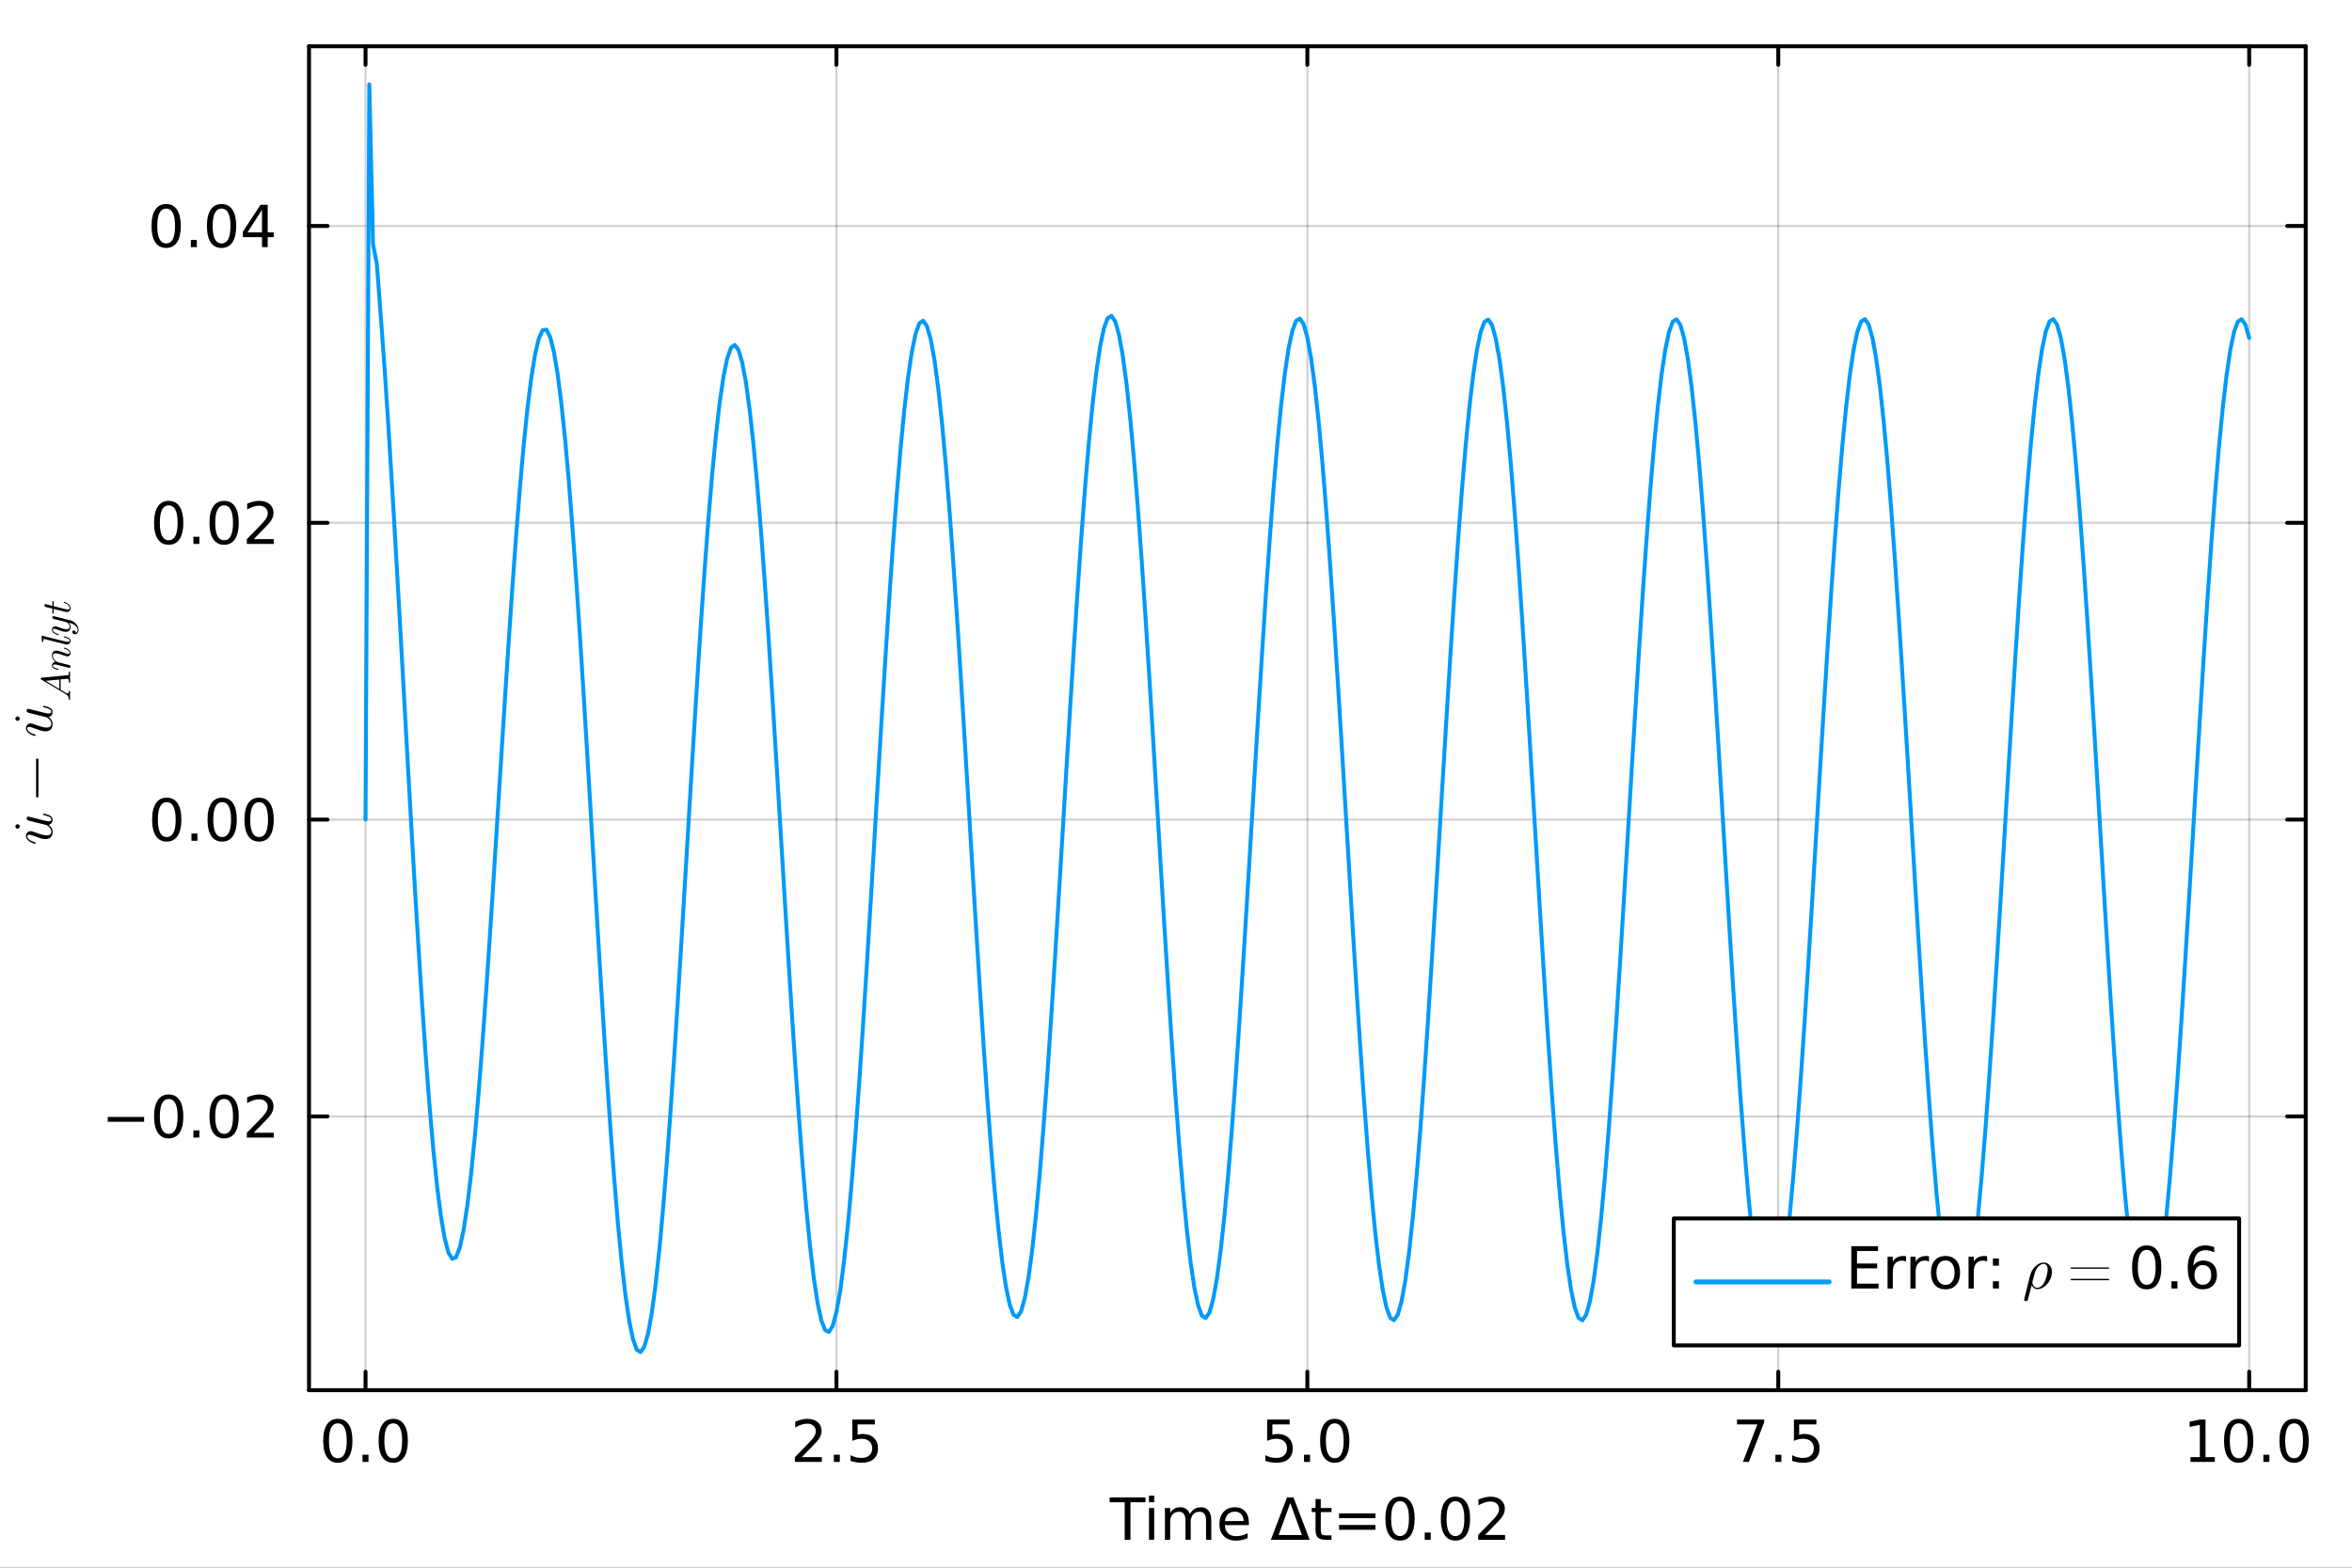 <?xml version="1.0" encoding="utf-8"?>
<svg xmlns="http://www.w3.org/2000/svg" xmlns:xlink="http://www.w3.org/1999/xlink" width="600" height="400" viewBox="0 0 2400 1600">
<rect x="0" y="0" width="2400" height="1600" fill="#333333" stroke="none"/>
<defs>
  <clipPath id="clip610">
    <rect x="0" y="0" width="2400" height="1600"/>
  </clipPath>
</defs>
<path clip-path="url(#clip610)" d="M0 1600 L2400 1600 L2400 0 L0 0  Z" fill="#ffffff" fill-rule="evenodd" fill-opacity="1"/>
<defs>
  <clipPath id="clip611">
    <rect x="480" y="0" width="1681" height="1600"/>
  </clipPath>
</defs>
<path clip-path="url(#clip610)" d="M315.326 1418.86 L2352.76 1418.86 L2352.76 47.244 L315.326 47.244  Z" fill="#ffffff" fill-rule="evenodd" fill-opacity="1"/>
<defs>
  <clipPath id="clip612">
    <rect x="315" y="47" width="2038" height="1373"/>
  </clipPath>
</defs>
<polyline clip-path="url(#clip612)" style="stroke:#000000; stroke-linecap:round; stroke-linejoin:round; stroke-width:2; stroke-opacity:0.1; fill:none" points="372.989,1418.86 372.989,47.244 "/>
<polyline clip-path="url(#clip612)" style="stroke:#000000; stroke-linecap:round; stroke-linejoin:round; stroke-width:2; stroke-opacity:0.1; fill:none" points="853.515,1418.86 853.515,47.244 "/>
<polyline clip-path="url(#clip612)" style="stroke:#000000; stroke-linecap:round; stroke-linejoin:round; stroke-width:2; stroke-opacity:0.1; fill:none" points="1334.04,1418.86 1334.04,47.244 "/>
<polyline clip-path="url(#clip612)" style="stroke:#000000; stroke-linecap:round; stroke-linejoin:round; stroke-width:2; stroke-opacity:0.1; fill:none" points="1814.57,1418.86 1814.57,47.244 "/>
<polyline clip-path="url(#clip612)" style="stroke:#000000; stroke-linecap:round; stroke-linejoin:round; stroke-width:2; stroke-opacity:0.1; fill:none" points="2295.09,1418.86 2295.09,47.244 "/>
<polyline clip-path="url(#clip612)" style="stroke:#000000; stroke-linecap:round; stroke-linejoin:round; stroke-width:2; stroke-opacity:0.1; fill:none" points="372.989,1418.86 372.989,47.244 "/>
<polyline clip-path="url(#clip612)" style="stroke:#000000; stroke-linecap:round; stroke-linejoin:round; stroke-width:2; stroke-opacity:0.1; fill:none" points="853.515,1418.86 853.515,47.244 "/>
<polyline clip-path="url(#clip612)" style="stroke:#000000; stroke-linecap:round; stroke-linejoin:round; stroke-width:2; stroke-opacity:0.1; fill:none" points="1334.04,1418.86 1334.04,47.244 "/>
<polyline clip-path="url(#clip612)" style="stroke:#000000; stroke-linecap:round; stroke-linejoin:round; stroke-width:2; stroke-opacity:0.1; fill:none" points="1814.57,1418.86 1814.57,47.244 "/>
<polyline clip-path="url(#clip612)" style="stroke:#000000; stroke-linecap:round; stroke-linejoin:round; stroke-width:2; stroke-opacity:0.1; fill:none" points="2295.09,1418.86 2295.09,47.244 "/>
<polyline clip-path="url(#clip612)" style="stroke:#000000; stroke-linecap:round; stroke-linejoin:round; stroke-width:2; stroke-opacity:0.1; fill:none" points="315.326,1139.41 2352.76,1139.41 "/>
<polyline clip-path="url(#clip612)" style="stroke:#000000; stroke-linecap:round; stroke-linejoin:round; stroke-width:2; stroke-opacity:0.1; fill:none" points="315.326,836.483 2352.76,836.483 "/>
<polyline clip-path="url(#clip612)" style="stroke:#000000; stroke-linecap:round; stroke-linejoin:round; stroke-width:2; stroke-opacity:0.1; fill:none" points="315.326,533.557 2352.76,533.557 "/>
<polyline clip-path="url(#clip612)" style="stroke:#000000; stroke-linecap:round; stroke-linejoin:round; stroke-width:2; stroke-opacity:0.1; fill:none" points="315.326,230.632 2352.76,230.632 "/>
<polyline clip-path="url(#clip612)" style="stroke:#000000; stroke-linecap:round; stroke-linejoin:round; stroke-width:2; stroke-opacity:0.1; fill:none" points="315.326,1139.41 2352.76,1139.41 "/>
<polyline clip-path="url(#clip612)" style="stroke:#000000; stroke-linecap:round; stroke-linejoin:round; stroke-width:2; stroke-opacity:0.1; fill:none" points="315.326,836.483 2352.76,836.483 "/>
<polyline clip-path="url(#clip612)" style="stroke:#000000; stroke-linecap:round; stroke-linejoin:round; stroke-width:2; stroke-opacity:0.1; fill:none" points="315.326,533.557 2352.76,533.557 "/>
<polyline clip-path="url(#clip612)" style="stroke:#000000; stroke-linecap:round; stroke-linejoin:round; stroke-width:2; stroke-opacity:0.1; fill:none" points="315.326,230.632 2352.76,230.632 "/>
<polyline clip-path="url(#clip610)" style="stroke:#000000; stroke-linecap:round; stroke-linejoin:round; stroke-width:4; stroke-opacity:1; fill:none" points="315.326,1418.86 2352.76,1418.86 "/>
<polyline clip-path="url(#clip610)" style="stroke:#000000; stroke-linecap:round; stroke-linejoin:round; stroke-width:4; stroke-opacity:1; fill:none" points="315.326,47.244 2352.76,47.244 "/>
<polyline clip-path="url(#clip610)" style="stroke:#000000; stroke-linecap:round; stroke-linejoin:round; stroke-width:4; stroke-opacity:1; fill:none" points="372.989,1418.86 372.989,1399.96 "/>
<polyline clip-path="url(#clip610)" style="stroke:#000000; stroke-linecap:round; stroke-linejoin:round; stroke-width:4; stroke-opacity:1; fill:none" points="853.515,1418.86 853.515,1399.96 "/>
<polyline clip-path="url(#clip610)" style="stroke:#000000; stroke-linecap:round; stroke-linejoin:round; stroke-width:4; stroke-opacity:1; fill:none" points="1334.04,1418.86 1334.04,1399.96 "/>
<polyline clip-path="url(#clip610)" style="stroke:#000000; stroke-linecap:round; stroke-linejoin:round; stroke-width:4; stroke-opacity:1; fill:none" points="1814.57,1418.86 1814.57,1399.96 "/>
<polyline clip-path="url(#clip610)" style="stroke:#000000; stroke-linecap:round; stroke-linejoin:round; stroke-width:4; stroke-opacity:1; fill:none" points="2295.09,1418.86 2295.09,1399.96 "/>
<polyline clip-path="url(#clip610)" style="stroke:#000000; stroke-linecap:round; stroke-linejoin:round; stroke-width:4; stroke-opacity:1; fill:none" points="372.989,47.244 372.989,66.142 "/>
<polyline clip-path="url(#clip610)" style="stroke:#000000; stroke-linecap:round; stroke-linejoin:round; stroke-width:4; stroke-opacity:1; fill:none" points="853.515,47.244 853.515,66.142 "/>
<polyline clip-path="url(#clip610)" style="stroke:#000000; stroke-linecap:round; stroke-linejoin:round; stroke-width:4; stroke-opacity:1; fill:none" points="1334.04,47.244 1334.04,66.142 "/>
<polyline clip-path="url(#clip610)" style="stroke:#000000; stroke-linecap:round; stroke-linejoin:round; stroke-width:4; stroke-opacity:1; fill:none" points="1814.57,47.244 1814.57,66.142 "/>
<polyline clip-path="url(#clip610)" style="stroke:#000000; stroke-linecap:round; stroke-linejoin:round; stroke-width:4; stroke-opacity:1; fill:none" points="2295.09,47.244 2295.09,66.142 "/>
<path clip-path="url(#clip610)" d="M344.719 1452.71 Q340.206 1452.71 337.92 1457.16 Q335.663 1461.59 335.663 1470.5 Q335.663 1479.39 337.92 1483.84 Q340.206 1488.27 344.719 1488.27 Q349.262 1488.27 351.519 1483.84 Q353.805 1479.39 353.805 1470.5 Q353.805 1461.59 351.519 1457.16 Q349.262 1452.71 344.719 1452.71 M344.719 1448.08 Q351.982 1448.08 355.802 1453.84 Q359.65 1459.57 359.65 1470.5 Q359.65 1481.41 355.802 1487.17 Q351.982 1492.9 344.719 1492.9 Q337.457 1492.9 333.608 1487.17 Q329.789 1481.41 329.789 1470.5 Q329.789 1459.57 333.608 1453.84 Q337.457 1448.08 344.719 1448.08 Z" fill="#000000" fill-rule="nonzero" fill-opacity="1" /><path clip-path="url(#clip610)" d="M369.922 1484.71 L376.027 1484.71 L376.027 1492.06 L369.922 1492.06 L369.922 1484.71 Z" fill="#000000" fill-rule="nonzero" fill-opacity="1" /><path clip-path="url(#clip610)" d="M401.258 1452.71 Q396.745 1452.71 394.459 1457.16 Q392.202 1461.59 392.202 1470.5 Q392.202 1479.39 394.459 1483.84 Q396.745 1488.27 401.258 1488.27 Q405.801 1488.27 408.058 1483.84 Q410.344 1479.39 410.344 1470.5 Q410.344 1461.59 408.058 1457.16 Q405.801 1452.71 401.258 1452.71 M401.258 1448.08 Q408.521 1448.08 412.341 1453.84 Q416.189 1459.57 416.189 1470.5 Q416.189 1481.41 412.341 1487.17 Q408.521 1492.9 401.258 1492.9 Q393.996 1492.9 390.147 1487.17 Q386.328 1481.41 386.328 1470.5 Q386.328 1459.57 390.147 1453.84 Q393.996 1448.08 401.258 1448.08 Z" fill="#000000" fill-rule="nonzero" fill-opacity="1" /><path clip-path="url(#clip610)" d="M818.185 1487.14 L838.584 1487.14 L838.584 1492.06 L811.154 1492.06 L811.154 1487.14 Q814.482 1483.7 820.211 1477.91 Q825.969 1472.09 827.444 1470.42 Q830.251 1467.26 831.351 1465.09 Q832.479 1462.89 832.479 1460.78 Q832.479 1457.34 830.049 1455.17 Q827.647 1453 823.77 1453 Q821.021 1453 817.954 1453.95 Q814.916 1454.91 811.443 1456.85 L811.443 1450.94 Q814.973 1449.53 818.041 1448.8 Q821.108 1448.08 823.654 1448.08 Q830.367 1448.08 834.36 1451.44 Q838.353 1454.79 838.353 1460.4 Q838.353 1463.07 837.34 1465.47 Q836.356 1467.84 833.723 1471.08 Q833 1471.92 829.123 1475.94 Q825.245 1479.94 818.185 1487.14 Z" fill="#000000" fill-rule="nonzero" fill-opacity="1" /><path clip-path="url(#clip610)" d="M850.853 1484.71 L856.958 1484.71 L856.958 1492.06 L850.853 1492.06 L850.853 1484.71 Z" fill="#000000" fill-rule="nonzero" fill-opacity="1" /><path clip-path="url(#clip610)" d="M869.747 1448.86 L892.693 1448.86 L892.693 1453.78 L875.1 1453.78 L875.1 1464.37 Q876.374 1463.93 877.647 1463.73 Q878.92 1463.5 880.193 1463.5 Q887.427 1463.5 891.651 1467.47 Q895.876 1471.43 895.876 1478.2 Q895.876 1485.17 891.536 1489.05 Q887.195 1492.9 879.296 1492.9 Q876.576 1492.9 873.74 1492.44 Q870.934 1491.97 867.925 1491.05 L867.925 1485.17 Q870.529 1486.59 873.306 1487.29 Q876.084 1487.98 879.18 1487.98 Q884.186 1487.98 887.108 1485.35 Q890.031 1482.71 890.031 1478.2 Q890.031 1473.69 887.108 1471.05 Q884.186 1468.42 879.18 1468.42 Q876.837 1468.42 874.493 1468.94 Q872.178 1469.46 869.747 1470.56 L869.747 1448.86 Z" fill="#000000" fill-rule="nonzero" fill-opacity="1" /><path clip-path="url(#clip610)" d="M1293 1448.86 L1315.94 1448.86 L1315.94 1453.78 L1298.35 1453.78 L1298.35 1464.37 Q1299.62 1463.93 1300.9 1463.73 Q1302.17 1463.5 1303.44 1463.5 Q1310.68 1463.5 1314.9 1467.47 Q1319.12 1471.43 1319.12 1478.2 Q1319.12 1485.17 1314.78 1489.05 Q1310.44 1492.9 1302.55 1492.9 Q1299.83 1492.9 1296.99 1492.44 Q1294.18 1491.97 1291.17 1491.05 L1291.17 1485.17 Q1293.78 1486.59 1296.56 1487.29 Q1299.33 1487.98 1302.43 1487.98 Q1307.44 1487.98 1310.36 1485.35 Q1313.28 1482.71 1313.28 1478.2 Q1313.28 1473.69 1310.36 1471.05 Q1307.44 1468.42 1302.43 1468.42 Q1300.09 1468.42 1297.74 1468.94 Q1295.43 1469.46 1293 1470.56 L1293 1448.86 Z" fill="#000000" fill-rule="nonzero" fill-opacity="1" /><path clip-path="url(#clip610)" d="M1330.64 1484.71 L1336.75 1484.71 L1336.75 1492.06 L1330.64 1492.06 L1330.64 1484.71 Z" fill="#000000" fill-rule="nonzero" fill-opacity="1" /><path clip-path="url(#clip610)" d="M1361.98 1452.71 Q1357.46 1452.71 1355.18 1457.16 Q1352.92 1461.59 1352.92 1470.5 Q1352.92 1479.39 1355.18 1483.84 Q1357.46 1488.27 1361.98 1488.27 Q1366.52 1488.27 1368.78 1483.84 Q1371.06 1479.39 1371.06 1470.5 Q1371.06 1461.59 1368.78 1457.16 Q1366.52 1452.71 1361.98 1452.71 M1361.98 1448.08 Q1369.24 1448.08 1373.06 1453.84 Q1376.91 1459.57 1376.91 1470.5 Q1376.91 1481.41 1373.06 1487.17 Q1369.24 1492.9 1361.98 1492.9 Q1354.71 1492.9 1350.87 1487.17 Q1347.05 1481.41 1347.05 1470.5 Q1347.05 1459.57 1350.87 1453.84 Q1354.71 1448.08 1361.98 1448.08 Z" fill="#000000" fill-rule="nonzero" fill-opacity="1" /><path clip-path="url(#clip610)" d="M1772.47 1448.86 L1800.24 1448.86 L1800.24 1451.35 L1784.56 1492.06 L1778.46 1492.06 L1793.21 1453.78 L1772.47 1453.78 L1772.47 1448.86 Z" fill="#000000" fill-rule="nonzero" fill-opacity="1" /><path clip-path="url(#clip610)" d="M1811.64 1484.71 L1817.75 1484.71 L1817.75 1492.06 L1811.64 1492.06 L1811.64 1484.71 Z" fill="#000000" fill-rule="nonzero" fill-opacity="1" /><path clip-path="url(#clip610)" d="M1830.54 1448.86 L1853.48 1448.86 L1853.48 1453.78 L1835.89 1453.78 L1835.89 1464.37 Q1837.17 1463.93 1838.44 1463.73 Q1839.71 1463.5 1840.98 1463.5 Q1848.22 1463.5 1852.44 1467.47 Q1856.67 1471.43 1856.67 1478.2 Q1856.67 1485.17 1852.33 1489.05 Q1847.99 1492.9 1840.09 1492.9 Q1837.37 1492.9 1834.53 1492.44 Q1831.73 1491.97 1828.72 1491.05 L1828.72 1485.17 Q1831.32 1486.59 1834.1 1487.29 Q1836.88 1487.98 1839.97 1487.98 Q1844.98 1487.98 1847.9 1485.35 Q1850.82 1482.71 1850.82 1478.2 Q1850.82 1473.69 1847.9 1471.05 Q1844.98 1468.42 1839.97 1468.42 Q1837.63 1468.42 1835.28 1468.94 Q1832.97 1469.46 1830.54 1470.56 L1830.54 1448.86 Z" fill="#000000" fill-rule="nonzero" fill-opacity="1" /><path clip-path="url(#clip610)" d="M2235.18 1487.14 L2244.73 1487.14 L2244.73 1454.18 L2234.34 1456.27 L2234.34 1450.94 L2244.67 1448.86 L2250.52 1448.86 L2250.52 1487.14 L2260.07 1487.14 L2260.07 1492.06 L2235.18 1492.06 L2235.18 1487.14 Z" fill="#000000" fill-rule="nonzero" fill-opacity="1" /><path clip-path="url(#clip610)" d="M2284.37 1452.71 Q2279.86 1452.71 2277.57 1457.16 Q2275.32 1461.59 2275.32 1470.5 Q2275.32 1479.39 2277.57 1483.84 Q2279.86 1488.27 2284.37 1488.27 Q2288.92 1488.27 2291.17 1483.84 Q2293.46 1479.39 2293.46 1470.5 Q2293.46 1461.59 2291.17 1457.16 Q2288.92 1452.71 2284.37 1452.71 M2284.37 1448.08 Q2291.64 1448.08 2295.45 1453.84 Q2299.3 1459.57 2299.3 1470.5 Q2299.3 1481.41 2295.45 1487.17 Q2291.64 1492.9 2284.37 1492.9 Q2277.11 1492.9 2273.26 1487.17 Q2269.44 1481.41 2269.44 1470.5 Q2269.44 1459.57 2273.26 1453.84 Q2277.11 1448.08 2284.37 1448.08 Z" fill="#000000" fill-rule="nonzero" fill-opacity="1" /><path clip-path="url(#clip610)" d="M2309.57 1484.71 L2315.68 1484.71 L2315.68 1492.06 L2309.57 1492.06 L2309.57 1484.71 Z" fill="#000000" fill-rule="nonzero" fill-opacity="1" /><path clip-path="url(#clip610)" d="M2340.91 1452.71 Q2336.4 1452.71 2334.11 1457.16 Q2331.85 1461.59 2331.85 1470.5 Q2331.85 1479.39 2334.11 1483.84 Q2336.4 1488.27 2340.91 1488.27 Q2345.45 1488.27 2347.71 1483.84 Q2350 1479.39 2350 1470.5 Q2350 1461.59 2347.71 1457.16 Q2345.45 1452.71 2340.91 1452.71 M2340.91 1448.08 Q2348.17 1448.08 2351.99 1453.84 Q2355.84 1459.57 2355.84 1470.5 Q2355.84 1481.41 2351.99 1487.17 Q2348.17 1492.9 2340.91 1492.9 Q2333.65 1492.9 2329.8 1487.17 Q2325.98 1481.41 2325.98 1470.5 Q2325.98 1459.57 2329.8 1453.84 Q2333.65 1448.08 2340.91 1448.08 Z" fill="#000000" fill-rule="nonzero" fill-opacity="1" /><path clip-path="url(#clip610)" d="M1132.31 1528.3 L1168.85 1528.3 L1168.85 1533.22 L1153.52 1533.22 L1153.52 1571.5 L1147.64 1571.5 L1147.64 1533.22 L1132.31 1533.22 L1132.31 1528.3 Z" fill="#000000" fill-rule="nonzero" fill-opacity="1" /><path clip-path="url(#clip610)" d="M1172.44 1539.09 L1177.76 1539.09 L1177.76 1571.5 L1172.44 1571.5 L1172.44 1539.09 M1172.44 1526.48 L1177.76 1526.48 L1177.76 1533.22 L1172.44 1533.22 L1172.44 1526.48 Z" fill="#000000" fill-rule="nonzero" fill-opacity="1" /><path clip-path="url(#clip610)" d="M1214.13 1545.31 Q1216.13 1541.73 1218.91 1540.02 Q1221.69 1538.31 1225.45 1538.31 Q1230.51 1538.31 1233.26 1541.87 Q1236.01 1545.4 1236.01 1551.94 L1236.01 1571.5 L1230.66 1571.5 L1230.66 1552.11 Q1230.66 1547.45 1229.01 1545.2 Q1227.36 1542.94 1223.97 1542.94 Q1219.83 1542.94 1217.43 1545.69 Q1215.03 1548.44 1215.03 1553.18 L1215.03 1571.5 L1209.68 1571.5 L1209.68 1552.11 Q1209.68 1547.43 1208.03 1545.2 Q1206.38 1542.94 1202.94 1542.94 Q1198.86 1542.94 1196.45 1545.72 Q1194.05 1548.47 1194.05 1553.18 L1194.05 1571.5 L1188.7 1571.5 L1188.7 1539.09 L1194.05 1539.09 L1194.05 1544.13 Q1195.88 1541.15 1198.42 1539.73 Q1200.97 1538.31 1204.47 1538.31 Q1208 1538.31 1210.46 1540.11 Q1212.95 1541.9 1214.13 1545.31 Z" fill="#000000" fill-rule="nonzero" fill-opacity="1" /><path clip-path="url(#clip610)" d="M1274.35 1553.97 L1274.35 1556.57 L1249.87 1556.57 Q1250.22 1562.07 1253.17 1564.96 Q1256.15 1567.83 1261.44 1567.83 Q1264.51 1567.83 1267.37 1567.07 Q1270.27 1566.32 1273.1 1564.82 L1273.1 1569.85 Q1270.24 1571.07 1267.23 1571.7 Q1264.22 1572.34 1261.12 1572.34 Q1253.37 1572.34 1248.83 1567.83 Q1244.31 1563.31 1244.31 1555.61 Q1244.31 1547.66 1248.6 1543 Q1252.91 1538.31 1260.2 1538.31 Q1266.74 1538.31 1270.53 1542.54 Q1274.35 1546.73 1274.35 1553.97 M1269.02 1552.4 Q1268.97 1548.03 1266.56 1545.43 Q1264.19 1542.83 1260.26 1542.83 Q1255.8 1542.83 1253.11 1545.34 Q1250.45 1547.86 1250.04 1552.43 L1269.02 1552.4 Z" fill="#000000" fill-rule="nonzero" fill-opacity="1" /><path clip-path="url(#clip610)" d="M1316.59 1534.06 L1304.73 1566.64 L1328.49 1566.64 L1316.59 1534.06 M1296.8 1571.5 L1313.29 1528.3 L1319.92 1528.3 L1336.38 1571.5 L1296.8 1571.5 Z" fill="#000000" fill-rule="nonzero" fill-opacity="1" /><path clip-path="url(#clip610)" d="M1347.73 1529.89 L1347.73 1539.09 L1358.69 1539.09 L1358.69 1543.23 L1347.73 1543.23 L1347.73 1560.82 Q1347.73 1564.79 1348.8 1565.92 Q1349.9 1567.04 1353.22 1567.04 L1358.69 1567.04 L1358.69 1571.5 L1353.22 1571.5 Q1347.06 1571.5 1344.72 1569.21 Q1342.37 1566.9 1342.37 1560.82 L1342.37 1543.23 L1338.47 1543.23 L1338.47 1539.09 L1342.37 1539.09 L1342.37 1529.89 L1347.73 1529.89 Z" fill="#000000" fill-rule="nonzero" fill-opacity="1" /><path clip-path="url(#clip610)" d="M1366.39 1544.59 L1403.48 1544.59 L1403.48 1549.45 L1366.39 1549.45 L1366.39 1544.59 M1366.39 1556.4 L1403.48 1556.4 L1403.48 1561.31 L1366.39 1561.31 L1366.39 1556.4 Z" fill="#000000" fill-rule="nonzero" fill-opacity="1" /><path clip-path="url(#clip610)" d="M1428.6 1532.15 Q1424.09 1532.15 1421.8 1536.6 Q1419.54 1541.03 1419.54 1549.94 Q1419.54 1558.83 1421.8 1563.28 Q1424.09 1567.71 1428.6 1567.71 Q1433.14 1567.71 1435.4 1563.28 Q1437.69 1558.83 1437.69 1549.94 Q1437.69 1541.03 1435.4 1536.6 Q1433.14 1532.15 1428.6 1532.15 M1428.6 1527.52 Q1435.86 1527.52 1439.68 1533.28 Q1443.53 1539.01 1443.53 1549.94 Q1443.53 1560.85 1439.68 1566.61 Q1435.86 1572.34 1428.6 1572.34 Q1421.34 1572.34 1417.49 1566.61 Q1413.67 1560.85 1413.67 1549.94 Q1413.67 1539.01 1417.49 1533.28 Q1421.34 1527.52 1428.6 1527.52 Z" fill="#000000" fill-rule="nonzero" fill-opacity="1" /><path clip-path="url(#clip610)" d="M1453.8 1564.15 L1459.91 1564.15 L1459.91 1571.5 L1453.8 1571.5 L1453.8 1564.15 Z" fill="#000000" fill-rule="nonzero" fill-opacity="1" /><path clip-path="url(#clip610)" d="M1485.14 1532.15 Q1480.63 1532.15 1478.34 1536.6 Q1476.08 1541.03 1476.08 1549.94 Q1476.08 1558.83 1478.34 1563.28 Q1480.63 1567.71 1485.14 1567.71 Q1489.68 1567.71 1491.94 1563.28 Q1494.23 1558.83 1494.23 1549.94 Q1494.23 1541.03 1491.94 1536.6 Q1489.68 1532.15 1485.14 1532.15 M1485.14 1527.52 Q1492.4 1527.52 1496.22 1533.28 Q1500.07 1539.01 1500.07 1549.94 Q1500.07 1560.85 1496.22 1566.61 Q1492.4 1572.34 1485.14 1572.34 Q1477.88 1572.34 1474.03 1566.61 Q1470.21 1560.85 1470.21 1549.94 Q1470.21 1539.01 1474.03 1533.28 Q1477.88 1527.52 1485.14 1527.52 Z" fill="#000000" fill-rule="nonzero" fill-opacity="1" /><path clip-path="url(#clip610)" d="M1515.38 1566.58 L1535.78 1566.58 L1535.78 1571.5 L1508.35 1571.5 L1508.35 1566.58 Q1511.67 1563.14 1517.4 1557.35 Q1523.16 1551.53 1524.64 1549.86 Q1527.44 1546.7 1528.54 1544.53 Q1529.67 1542.33 1529.67 1540.22 Q1529.67 1536.78 1527.24 1534.61 Q1524.84 1532.44 1520.96 1532.44 Q1518.21 1532.44 1515.15 1533.39 Q1512.11 1534.35 1508.63 1536.29 L1508.63 1530.38 Q1512.16 1528.97 1515.23 1528.24 Q1518.3 1527.52 1520.85 1527.52 Q1527.56 1527.52 1531.55 1530.88 Q1535.54 1534.23 1535.54 1539.84 Q1535.54 1542.51 1534.53 1544.91 Q1533.55 1547.28 1530.91 1550.52 Q1530.19 1551.36 1526.31 1555.38 Q1522.44 1559.38 1515.38 1566.58 Z" fill="#000000" fill-rule="nonzero" fill-opacity="1" /><polyline clip-path="url(#clip610)" style="stroke:#000000; stroke-linecap:round; stroke-linejoin:round; stroke-width:4; stroke-opacity:1; fill:none" points="315.326,1418.86 315.326,47.244 "/>
<polyline clip-path="url(#clip610)" style="stroke:#000000; stroke-linecap:round; stroke-linejoin:round; stroke-width:4; stroke-opacity:1; fill:none" points="2352.76,1418.86 2352.76,47.244 "/>
<polyline clip-path="url(#clip610)" style="stroke:#000000; stroke-linecap:round; stroke-linejoin:round; stroke-width:4; stroke-opacity:1; fill:none" points="315.326,1139.41 334.223,1139.41 "/>
<polyline clip-path="url(#clip610)" style="stroke:#000000; stroke-linecap:round; stroke-linejoin:round; stroke-width:4; stroke-opacity:1; fill:none" points="315.326,836.483 334.223,836.483 "/>
<polyline clip-path="url(#clip610)" style="stroke:#000000; stroke-linecap:round; stroke-linejoin:round; stroke-width:4; stroke-opacity:1; fill:none" points="315.326,533.557 334.223,533.557 "/>
<polyline clip-path="url(#clip610)" style="stroke:#000000; stroke-linecap:round; stroke-linejoin:round; stroke-width:4; stroke-opacity:1; fill:none" points="315.326,230.632 334.223,230.632 "/>
<polyline clip-path="url(#clip610)" style="stroke:#000000; stroke-linecap:round; stroke-linejoin:round; stroke-width:4; stroke-opacity:1; fill:none" points="2352.76,1139.41 2333.86,1139.41 "/>
<polyline clip-path="url(#clip610)" style="stroke:#000000; stroke-linecap:round; stroke-linejoin:round; stroke-width:4; stroke-opacity:1; fill:none" points="2352.76,836.483 2333.86,836.483 "/>
<polyline clip-path="url(#clip610)" style="stroke:#000000; stroke-linecap:round; stroke-linejoin:round; stroke-width:4; stroke-opacity:1; fill:none" points="2352.76,533.557 2333.86,533.557 "/>
<polyline clip-path="url(#clip610)" style="stroke:#000000; stroke-linecap:round; stroke-linejoin:round; stroke-width:4; stroke-opacity:1; fill:none" points="2352.76,230.632 2333.86,230.632 "/>
<path clip-path="url(#clip610)" d="M109.94 1139.97 L147.035 1139.97 L147.035 1144.89 L109.94 1144.89 L109.94 1139.97 Z" fill="#000000" fill-rule="nonzero" fill-opacity="1" /><path clip-path="url(#clip610)" d="M172.15 1121.66 Q167.637 1121.66 165.351 1126.11 Q163.094 1130.54 163.094 1139.45 Q163.094 1148.34 165.351 1152.79 Q167.637 1157.22 172.15 1157.22 Q176.693 1157.22 178.95 1152.79 Q181.236 1148.34 181.236 1139.45 Q181.236 1130.54 178.95 1126.11 Q176.693 1121.66 172.15 1121.66 M172.15 1117.03 Q179.413 1117.03 183.233 1122.79 Q187.081 1128.52 187.081 1139.45 Q187.081 1150.36 183.233 1156.12 Q179.413 1161.85 172.15 1161.85 Q164.888 1161.85 161.039 1156.12 Q157.22 1150.36 157.22 1139.45 Q157.22 1128.52 161.039 1122.79 Q164.888 1117.03 172.15 1117.03 Z" fill="#000000" fill-rule="nonzero" fill-opacity="1" /><path clip-path="url(#clip610)" d="M197.353 1153.66 L203.458 1153.66 L203.458 1161.01 L197.353 1161.01 L197.353 1153.66 Z" fill="#000000" fill-rule="nonzero" fill-opacity="1" /><path clip-path="url(#clip610)" d="M228.69 1121.66 Q224.176 1121.66 221.89 1126.11 Q219.633 1130.54 219.633 1139.45 Q219.633 1148.34 221.89 1152.79 Q224.176 1157.22 228.69 1157.22 Q233.232 1157.22 235.489 1152.79 Q237.775 1148.34 237.775 1139.45 Q237.775 1130.54 235.489 1126.11 Q233.232 1121.66 228.69 1121.66 M228.69 1117.03 Q235.952 1117.03 239.772 1122.79 Q243.62 1128.52 243.62 1139.45 Q243.62 1150.36 239.772 1156.12 Q235.952 1161.85 228.69 1161.85 Q221.427 1161.85 217.578 1156.12 Q213.759 1150.36 213.759 1139.45 Q213.759 1128.52 217.578 1122.79 Q221.427 1117.03 228.69 1117.03 Z" fill="#000000" fill-rule="nonzero" fill-opacity="1" /><path clip-path="url(#clip610)" d="M258.927 1156.09 L279.326 1156.09 L279.326 1161.01 L251.895 1161.01 L251.895 1156.09 Q255.223 1152.65 260.952 1146.86 Q266.71 1141.04 268.186 1139.37 Q270.993 1136.21 272.092 1134.04 Q273.221 1131.84 273.221 1129.73 Q273.221 1126.29 270.79 1124.12 Q268.388 1121.95 264.511 1121.95 Q261.762 1121.95 258.695 1122.9 Q255.657 1123.86 252.185 1125.8 L252.185 1119.89 Q255.715 1118.47 258.782 1117.75 Q261.849 1117.03 264.395 1117.03 Q271.108 1117.03 275.101 1120.38 Q279.094 1123.74 279.094 1129.35 Q279.094 1132.02 278.082 1134.42 Q277.098 1136.79 274.465 1140.03 Q273.741 1140.87 269.864 1144.89 Q265.987 1148.89 258.927 1156.09 Z" fill="#000000" fill-rule="nonzero" fill-opacity="1" /><path clip-path="url(#clip610)" d="M170.154 818.732 Q165.64 818.732 163.354 823.188 Q161.097 827.615 161.097 836.527 Q161.097 845.41 163.354 849.866 Q165.64 854.293 170.154 854.293 Q174.697 854.293 176.954 849.866 Q179.24 845.41 179.24 836.527 Q179.24 827.615 176.954 823.188 Q174.697 818.732 170.154 818.732 M170.154 814.102 Q177.417 814.102 181.236 819.86 Q185.084 825.589 185.084 836.527 Q185.084 847.435 181.236 853.193 Q177.417 858.922 170.154 858.922 Q162.891 858.922 159.043 853.193 Q155.223 847.435 155.223 836.527 Q155.223 825.589 159.043 819.86 Q162.891 814.102 170.154 814.102 Z" fill="#000000" fill-rule="nonzero" fill-opacity="1" /><path clip-path="url(#clip610)" d="M195.356 850.734 L201.462 850.734 L201.462 858.083 L195.356 858.083 L195.356 850.734 Z" fill="#000000" fill-rule="nonzero" fill-opacity="1" /><path clip-path="url(#clip610)" d="M226.693 818.732 Q222.179 818.732 219.893 823.188 Q217.636 827.615 217.636 836.527 Q217.636 845.41 219.893 849.866 Q222.179 854.293 226.693 854.293 Q231.236 854.293 233.493 849.866 Q235.779 845.41 235.779 836.527 Q235.779 827.615 233.493 823.188 Q231.236 818.732 226.693 818.732 M226.693 814.102 Q233.956 814.102 237.775 819.86 Q241.623 825.589 241.623 836.527 Q241.623 847.435 237.775 853.193 Q233.956 858.922 226.693 858.922 Q219.43 858.922 215.582 853.193 Q211.763 847.435 211.763 836.527 Q211.763 825.589 215.582 819.86 Q219.43 814.102 226.693 814.102 Z" fill="#000000" fill-rule="nonzero" fill-opacity="1" /><path clip-path="url(#clip610)" d="M264.395 818.732 Q259.881 818.732 257.596 823.188 Q255.339 827.615 255.339 836.527 Q255.339 845.41 257.596 849.866 Q259.881 854.293 264.395 854.293 Q268.938 854.293 271.195 849.866 Q273.481 845.41 273.481 836.527 Q273.481 827.615 271.195 823.188 Q268.938 818.732 264.395 818.732 M264.395 814.102 Q271.658 814.102 275.477 819.86 Q279.326 825.589 279.326 836.527 Q279.326 847.435 275.477 853.193 Q271.658 858.922 264.395 858.922 Q257.133 858.922 253.284 853.193 Q249.465 847.435 249.465 836.527 Q249.465 825.589 253.284 819.86 Q257.133 814.102 264.395 814.102 Z" fill="#000000" fill-rule="nonzero" fill-opacity="1" /><path clip-path="url(#clip610)" d="M172.15 515.806 Q167.637 515.806 165.351 520.262 Q163.094 524.689 163.094 533.601 Q163.094 542.484 165.351 546.94 Q167.637 551.367 172.15 551.367 Q176.693 551.367 178.95 546.94 Q181.236 542.484 181.236 533.601 Q181.236 524.689 178.95 520.262 Q176.693 515.806 172.15 515.806 M172.15 511.176 Q179.413 511.176 183.233 516.934 Q187.081 522.663 187.081 533.601 Q187.081 544.509 183.233 550.267 Q179.413 555.997 172.15 555.997 Q164.888 555.997 161.039 550.267 Q157.22 544.509 157.22 533.601 Q157.22 522.663 161.039 516.934 Q164.888 511.176 172.15 511.176 Z" fill="#000000" fill-rule="nonzero" fill-opacity="1" /><path clip-path="url(#clip610)" d="M197.353 547.808 L203.458 547.808 L203.458 555.157 L197.353 555.157 L197.353 547.808 Z" fill="#000000" fill-rule="nonzero" fill-opacity="1" /><path clip-path="url(#clip610)" d="M228.69 515.806 Q224.176 515.806 221.89 520.262 Q219.633 524.689 219.633 533.601 Q219.633 542.484 221.89 546.94 Q224.176 551.367 228.69 551.367 Q233.232 551.367 235.489 546.94 Q237.775 542.484 237.775 533.601 Q237.775 524.689 235.489 520.262 Q233.232 515.806 228.69 515.806 M228.69 511.176 Q235.952 511.176 239.772 516.934 Q243.62 522.663 243.62 533.601 Q243.62 544.509 239.772 550.267 Q235.952 555.997 228.69 555.997 Q221.427 555.997 217.578 550.267 Q213.759 544.509 213.759 533.601 Q213.759 522.663 217.578 516.934 Q221.427 511.176 228.69 511.176 Z" fill="#000000" fill-rule="nonzero" fill-opacity="1" /><path clip-path="url(#clip610)" d="M258.927 550.238 L279.326 550.238 L279.326 555.157 L251.895 555.157 L251.895 550.238 Q255.223 546.795 260.952 541.008 Q266.71 535.192 268.186 533.514 Q270.993 530.36 272.092 528.19 Q273.221 525.991 273.221 523.879 Q273.221 520.435 270.79 518.265 Q268.388 516.095 264.511 516.095 Q261.762 516.095 258.695 517.05 Q255.657 518.005 252.185 519.944 L252.185 514.041 Q255.715 512.623 258.782 511.9 Q261.849 511.176 264.395 511.176 Q271.108 511.176 275.101 514.533 Q279.094 517.889 279.094 523.503 Q279.094 526.165 278.082 528.566 Q277.098 530.939 274.465 534.18 Q273.741 535.019 269.864 539.041 Q265.987 543.034 258.927 550.238 Z" fill="#000000" fill-rule="nonzero" fill-opacity="1" /><path clip-path="url(#clip610)" d="M169.546 212.88 Q165.032 212.88 162.747 217.336 Q160.49 221.763 160.49 230.675 Q160.49 239.558 162.747 244.014 Q165.032 248.441 169.546 248.441 Q174.089 248.441 176.346 244.014 Q178.632 239.558 178.632 230.675 Q178.632 221.763 176.346 217.336 Q174.089 212.88 169.546 212.88 M169.546 208.25 Q176.809 208.25 180.628 214.008 Q184.477 219.738 184.477 230.675 Q184.477 241.584 180.628 247.342 Q176.809 253.071 169.546 253.071 Q162.284 253.071 158.435 247.342 Q154.616 241.584 154.616 230.675 Q154.616 219.738 158.435 214.008 Q162.284 208.25 169.546 208.25 Z" fill="#000000" fill-rule="nonzero" fill-opacity="1" /><path clip-path="url(#clip610)" d="M194.749 244.882 L200.854 244.882 L200.854 252.232 L194.749 252.232 L194.749 244.882 Z" fill="#000000" fill-rule="nonzero" fill-opacity="1" /><path clip-path="url(#clip610)" d="M226.085 212.88 Q221.572 212.88 219.286 217.336 Q217.029 221.763 217.029 230.675 Q217.029 239.558 219.286 244.014 Q221.572 248.441 226.085 248.441 Q230.628 248.441 232.885 244.014 Q235.171 239.558 235.171 230.675 Q235.171 221.763 232.885 217.336 Q230.628 212.88 226.085 212.88 M226.085 208.25 Q233.348 208.25 237.167 214.008 Q241.016 219.738 241.016 230.675 Q241.016 241.584 237.167 247.342 Q233.348 253.071 226.085 253.071 Q218.823 253.071 214.974 247.342 Q211.155 241.584 211.155 230.675 Q211.155 219.738 214.974 214.008 Q218.823 208.25 226.085 208.25 Z" fill="#000000" fill-rule="nonzero" fill-opacity="1" /><path clip-path="url(#clip610)" d="M267.347 214.124 L252.59 237.185 L267.347 237.185 L267.347 214.124 M265.813 209.032 L273.163 209.032 L273.163 237.185 L279.326 237.185 L279.326 242.046 L273.163 242.046 L273.163 252.232 L267.347 252.232 L267.347 242.046 L247.845 242.046 L247.845 236.404 L265.813 209.032 Z" fill="#000000" fill-rule="nonzero" fill-opacity="1" /><path clip-path="url(#clip610)" d="M17.906 841.225 Q18.746 841.225 19.443 841.839 Q20.14 842.475 20.14 843.5 Q20.14 844.422 19.464 845.057 Q18.767 845.713 17.906 845.713 Q17.045 845.713 16.369 845.098 Q15.693 844.483 15.693 843.459 Q15.693 842.536 16.369 841.88 Q17.045 841.225 17.906 841.225 Z" fill="#000000" fill-rule="nonzero" fill-opacity="1" /><path clip-path="url(#clip610)" d="M44.435 830.329 Q48.212 831.09 50.379 832.115 Q53.687 833.784 53.687 836.565 Q53.687 838.498 52.604 839.962 Q51.491 841.396 49.647 841.894 Q50.379 842.45 50.877 842.948 Q51.374 843.417 52.135 844.324 Q52.867 845.232 53.277 846.461 Q53.687 847.662 53.687 849.038 Q53.687 850.092 53.482 851.058 Q53.306 852.024 52.809 853.049 Q52.282 854.044 51.491 854.776 Q50.701 855.479 49.413 855.948 Q48.124 856.416 46.485 856.416 Q44.435 856.416 41.654 855.625 Q38.873 854.806 33.895 852.932 Q31.26 851.907 29.796 851.907 Q29.123 851.907 28.684 852.054 Q28.244 852.2 28.098 852.493 Q27.922 852.756 27.893 852.932 Q27.835 853.108 27.835 853.4 Q27.835 855.216 29.679 856.797 Q31.524 858.378 35.271 859.461 Q36.003 859.695 36.179 859.842 Q36.355 859.988 36.355 860.427 Q36.325 861.159 35.74 861.159 Q35.505 861.159 34.598 860.896 Q33.661 860.632 32.285 860.017 Q30.88 859.373 29.621 858.495 Q28.332 857.616 27.425 856.24 Q26.517 854.835 26.517 853.225 Q26.517 851.029 27.952 849.682 Q29.357 848.306 31.436 848.306 Q32.724 848.306 35.213 849.331 Q43.85 852.581 47.451 852.581 Q52.34 852.581 52.34 848.862 Q52.34 847.633 51.843 846.491 Q51.345 845.32 50.642 844.558 Q49.94 843.797 49.178 843.212 Q48.417 842.597 47.919 842.333 Q47.422 842.04 47.304 842.011 L29.269 837.532 Q28.567 837.356 28.098 837.034 Q27.6 836.683 27.425 836.273 Q27.249 835.863 27.22 835.629 Q27.161 835.394 27.161 835.189 Q27.161 834.457 27.6 833.96 Q28.04 833.433 28.801 833.433 Q28.947 833.433 29.65 833.608 Q30.323 833.755 31.319 833.989 Q32.285 834.223 32.812 834.34 Q36.501 835.277 36.882 835.365 L43.352 837.034 Q43.733 837.122 44.962 837.415 Q46.192 837.678 46.836 837.824 Q47.451 837.971 48.3 838.117 Q49.12 838.234 49.588 838.234 Q51.052 838.234 51.696 837.795 Q52.34 837.356 52.34 836.39 Q52.34 835.482 51.725 834.78 Q51.081 834.048 49.852 833.491 Q48.593 832.935 47.568 832.613 Q46.543 832.291 44.933 831.881 Q44.23 831.735 44.055 831.617 Q43.85 831.471 43.85 831.061 Q43.85 830.329 44.435 830.329 Z" fill="#000000" fill-rule="nonzero" fill-opacity="1" /><path clip-path="url(#clip610)" d="M37.174 774.406 Q37.526 774.054 38.023 774.054 Q38.521 774.054 38.873 774.406 Q39.224 774.757 39.224 775.255 L39.224 812.789 Q39.224 813.287 38.873 813.638 Q38.521 813.99 38.023 813.99 Q37.526 813.99 37.174 813.638 Q36.823 813.287 36.823 812.789 L36.823 775.255 Q36.823 774.757 37.174 774.406 Z" fill="#000000" fill-rule="nonzero" fill-opacity="1" /><path clip-path="url(#clip610)" d="M17.906 731.221 Q18.746 731.221 19.443 731.836 Q20.14 732.471 20.14 733.496 Q20.14 734.418 19.464 735.054 Q18.767 735.709 17.906 735.709 Q17.045 735.709 16.369 735.095 Q15.693 734.48 15.693 733.455 Q15.693 732.533 16.369 731.877 Q17.045 731.221 17.906 731.221 Z" fill="#000000" fill-rule="nonzero" fill-opacity="1" /><path clip-path="url(#clip610)" d="M44.435 720.326 Q48.212 721.087 50.379 722.112 Q53.687 723.781 53.687 726.562 Q53.687 728.494 52.604 729.958 Q51.491 731.393 49.647 731.891 Q50.379 732.447 50.877 732.945 Q51.374 733.413 52.135 734.321 Q52.867 735.228 53.277 736.458 Q53.687 737.658 53.687 739.034 Q53.687 740.088 53.482 741.055 Q53.306 742.021 52.809 743.046 Q52.282 744.041 51.491 744.773 Q50.701 745.476 49.413 745.944 Q48.124 746.412 46.485 746.412 Q44.435 746.412 41.654 745.622 Q38.873 744.802 33.895 742.928 Q31.26 741.904 29.796 741.904 Q29.123 741.904 28.684 742.05 Q28.244 742.196 28.098 742.489 Q27.922 742.753 27.893 742.928 Q27.835 743.104 27.835 743.397 Q27.835 745.212 29.679 746.793 Q31.524 748.374 35.271 749.457 Q36.003 749.692 36.179 749.838 Q36.355 749.984 36.355 750.424 Q36.325 751.156 35.74 751.156 Q35.505 751.156 34.598 750.892 Q33.661 750.629 32.285 750.014 Q30.88 749.37 29.621 748.491 Q28.332 747.613 27.425 746.237 Q26.517 744.831 26.517 743.221 Q26.517 741.025 27.952 739.679 Q29.357 738.302 31.436 738.302 Q32.724 738.302 35.213 739.327 Q43.85 742.577 47.451 742.577 Q52.34 742.577 52.34 738.859 Q52.34 737.629 51.843 736.487 Q51.345 735.316 50.642 734.555 Q49.94 733.794 49.178 733.208 Q48.417 732.593 47.919 732.33 Q47.422 732.037 47.304 732.008 L29.269 727.528 Q28.567 727.352 28.098 727.03 Q27.6 726.679 27.425 726.269 Q27.249 725.859 27.22 725.625 Q27.161 725.391 27.161 725.186 Q27.161 724.454 27.6 723.956 Q28.04 723.429 28.801 723.429 Q28.947 723.429 29.65 723.605 Q30.323 723.751 31.319 723.986 Q32.285 724.22 32.812 724.337 Q36.501 725.274 36.882 725.362 L43.352 727.03 Q43.733 727.118 44.962 727.411 Q46.192 727.675 46.836 727.821 Q47.451 727.967 48.3 728.114 Q49.12 728.231 49.588 728.231 Q51.052 728.231 51.696 727.792 Q52.34 727.352 52.34 726.386 Q52.34 725.479 51.725 724.776 Q51.081 724.044 49.852 723.488 Q48.593 722.931 47.568 722.609 Q46.543 722.287 44.933 721.877 Q44.23 721.731 44.055 721.614 Q43.85 721.468 43.85 721.058 Q43.85 720.326 44.435 720.326 Z" fill="#000000" fill-rule="nonzero" fill-opacity="1" /><path clip-path="url(#clip610)" d="M70.702 685.429 Q71.091 685.429 71.296 685.593 Q71.481 685.737 71.522 685.88 Q71.542 686.003 71.542 686.188 Q71.542 686.72 71.481 688.565 Q71.419 690.41 71.419 690.942 Q71.419 691.803 71.481 693.566 Q71.542 695.328 71.542 696.189 Q71.542 696.763 71.071 696.763 Q70.763 696.763 70.599 696.701 Q70.415 696.64 70.353 696.476 Q70.272 696.291 70.272 696.189 Q70.251 696.066 70.251 695.759 Q70.251 695.349 70.21 694.918 Q70.149 694.488 70.026 693.955 Q69.903 693.422 69.595 693.094 Q69.288 692.746 68.857 692.746 Q68.673 692.746 67.156 692.889 Q65.64 693.033 63.877 693.217 Q62.094 693.402 61.848 693.422 L61.848 703.956 Q63.508 704.92 64.656 705.596 Q65.804 706.272 66.193 706.518 Q66.582 706.764 66.828 706.908 Q67.074 707.051 67.218 707.133 Q68.304 707.727 68.775 707.727 Q70.087 707.727 70.251 705.76 Q70.251 705.084 70.743 705.084 Q71.112 705.084 71.317 705.248 Q71.501 705.412 71.522 705.555 Q71.542 705.678 71.542 705.883 Q71.542 706.559 71.481 707.973 Q71.419 709.388 71.419 710.084 Q71.419 710.679 71.481 711.908 Q71.542 713.138 71.542 713.691 Q71.542 713.937 71.399 714.081 Q71.255 714.224 71.071 714.224 Q70.784 714.224 70.62 714.183 Q70.456 714.122 70.374 713.958 Q70.292 713.794 70.292 713.712 Q70.272 713.63 70.251 713.343 Q70.149 711.785 69.411 710.576 Q68.652 709.347 66.706 708.178 L42.194 693.586 Q41.948 693.443 41.825 693.34 Q41.702 693.238 41.599 693.033 Q41.497 692.807 41.497 692.479 Q41.497 691.967 41.661 691.865 Q41.804 691.762 42.501 691.701 L68.734 689.139 Q69.288 689.077 69.513 689.036 Q69.718 688.975 69.944 688.708 Q70.149 688.422 70.21 687.909 Q70.251 687.376 70.251 686.393 Q70.251 686.024 70.272 685.88 Q70.272 685.737 70.374 685.593 Q70.477 685.429 70.702 685.429 M60.537 693.545 L46.703 694.877 L60.537 703.157 L60.537 693.545 Z" fill="#000000" fill-rule="nonzero" fill-opacity="1" /><path clip-path="url(#clip610)" d="M65.537 660.967 Q65.701 660.967 66.337 661.152 Q66.972 661.336 67.956 661.787 Q68.939 662.217 69.841 662.812 Q70.722 663.406 71.378 664.39 Q72.014 665.353 72.014 666.46 Q72.014 667.935 71.03 668.919 Q70.046 669.903 68.57 669.903 Q67.751 669.903 66.624 669.472 Q59.348 666.747 56.847 666.747 Q53.917 666.747 53.917 669.022 Q53.917 670.149 54.347 671.214 Q54.757 672.26 55.331 672.977 Q55.905 673.694 56.704 674.35 Q57.483 674.985 58.016 675.313 Q58.528 675.621 59.041 675.867 L61.131 676.4 Q61.705 676.523 63.939 677.117 L67.73 678.039 Q70.558 678.695 70.825 678.838 Q71.399 679.043 71.706 679.494 Q72.014 679.945 72.014 680.396 Q72.014 680.908 71.706 681.257 Q71.399 681.605 70.866 681.605 Q70.784 681.605 70.477 681.544 Q70.169 681.482 69.739 681.38 Q69.308 681.277 69.062 681.236 L59.368 678.797 Q57.606 678.347 57.053 678.244 Q56.479 678.121 55.843 678.121 Q53.917 678.121 53.917 679.433 Q53.917 680.499 55.188 681.195 Q56.458 681.892 58.917 682.487 Q59.594 682.671 59.737 682.794 Q59.881 682.896 59.881 683.204 Q59.86 683.716 59.45 683.716 Q59.348 683.716 58.672 683.552 Q57.995 683.388 57.032 683.081 Q56.048 682.753 55.392 682.446 Q54.901 682.179 54.675 682.036 Q54.429 681.872 53.958 681.482 Q53.466 681.072 53.24 680.54 Q52.995 679.986 52.995 679.31 Q52.995 677.793 53.978 676.687 Q54.941 675.58 56.643 675.436 Q52.995 672.711 52.995 668.899 Q52.995 666.644 54.183 665.353 Q55.372 664.062 57.483 664.062 Q57.975 664.062 58.61 664.164 Q59.225 664.246 60.004 664.451 Q60.782 664.636 61.377 664.8 Q61.971 664.964 62.934 665.292 Q63.877 665.619 64.287 665.763 Q64.697 665.906 65.66 666.255 Q66.603 666.583 66.706 666.624 Q68.612 667.382 69.698 667.382 Q70.415 667.382 70.743 667.157 Q71.071 666.911 71.071 666.378 Q71.071 664.943 69.657 663.877 Q68.222 662.791 65.886 662.094 Q65.373 661.93 65.25 661.848 Q65.127 661.746 65.127 661.459 Q65.127 660.967 65.537 660.967 Z" fill="#000000" fill-rule="nonzero" fill-opacity="1" /><path clip-path="url(#clip610)" d="M42.87 648.804 L67.136 654.85 Q68.099 655.096 69.144 655.096 Q71.071 655.096 71.071 653.825 Q71.071 653.231 70.681 652.739 Q70.272 652.247 69.472 651.878 Q68.652 651.489 67.874 651.243 Q67.095 650.976 65.886 650.648 Q65.414 650.546 65.271 650.443 Q65.127 650.341 65.127 650.054 Q65.127 649.542 65.537 649.542 Q68.058 650.054 69.657 650.812 Q72.014 651.919 72.014 653.968 Q72.014 655.505 70.948 656.653 Q69.862 657.78 68.14 657.78 Q67.484 657.78 66.706 657.575 L45.719 652.288 L44.899 652.144 Q44.674 652.144 44.551 652.226 Q44.428 652.308 44.305 652.8 Q44.182 653.272 44.182 654.214 Q44.182 654.604 44.161 654.788 Q44.141 654.952 44.038 655.116 Q43.936 655.26 43.711 655.26 Q43.342 655.26 43.137 655.116 Q42.932 654.952 42.891 654.829 Q42.85 654.706 42.829 654.46 Q42.809 654.112 42.706 652.944 Q42.583 651.775 42.501 650.771 Q42.419 649.767 42.419 649.337 Q42.419 649.091 42.542 648.968 Q42.645 648.824 42.768 648.804 L42.87 648.804 Z" fill="#000000" fill-rule="nonzero" fill-opacity="1" /><path clip-path="url(#clip610)" d="M54.593 628.851 Q54.88 628.851 55.556 629.036 L71.583 633.053 Q75.149 633.934 77.65 636.803 Q80.15 639.652 80.15 642.89 Q80.15 644.837 79.105 646.087 Q78.08 647.337 76.502 647.337 Q75.108 647.337 74.432 646.6 Q73.776 645.862 73.776 644.981 Q73.776 644.694 73.858 644.386 Q73.94 644.079 74.288 643.751 Q74.637 643.423 75.231 643.423 Q76.195 643.423 76.953 644.263 Q77.301 644.673 77.383 645.063 Q77.465 645.431 77.465 646.067 Q78.039 645.821 78.428 645.37 Q78.818 644.919 78.961 644.407 Q79.125 643.894 79.166 643.566 Q79.228 643.218 79.228 642.89 Q79.228 640.267 76.584 638.258 Q75.785 637.664 74.985 637.234 Q74.207 636.783 73.243 636.455 Q72.3 636.127 71.788 635.983 Q71.276 635.819 70.108 635.532 Q72.014 637.438 72.014 639.775 Q72.014 640.759 71.747 641.64 Q71.481 642.501 70.927 643.259 Q70.353 644.017 69.349 644.468 Q68.345 644.899 67.013 644.899 Q65.599 644.899 63.672 644.345 Q61.746 643.792 58.2 642.46 Q56.212 641.742 55.249 641.742 Q54.778 641.742 54.491 641.845 Q54.183 641.947 54.081 642.152 Q53.958 642.357 53.937 642.48 Q53.917 642.583 53.917 642.788 Q53.917 643.997 55.147 645.124 Q56.376 646.251 59.122 647.03 Q59.635 647.194 59.758 647.296 Q59.881 647.399 59.881 647.706 Q59.86 648.219 59.45 648.219 Q59.286 648.219 58.651 648.034 Q57.995 647.85 57.032 647.419 Q56.048 646.969 55.167 646.354 Q54.265 645.739 53.63 644.776 Q52.995 643.792 52.995 642.665 Q52.995 641.128 53.999 640.185 Q54.983 639.222 56.438 639.222 Q57.032 639.222 57.565 639.385 Q58.077 639.529 59.45 640.062 Q64.984 642.214 67.689 642.214 Q68.345 642.214 68.898 642.111 Q69.431 641.988 69.964 641.722 Q70.477 641.455 70.784 640.923 Q71.071 640.369 71.071 639.611 Q71.071 638.648 70.62 637.746 Q70.149 636.824 69.513 636.25 Q68.878 635.655 68.345 635.307 Q67.792 634.938 67.505 634.856 L59.963 632.971 L56.602 632.13 Q54.778 631.741 54.327 631.557 Q53.896 631.311 53.671 630.88 Q53.445 630.45 53.445 630.081 Q53.445 629.569 53.753 629.22 Q54.06 628.851 54.593 628.851 Z" fill="#000000" fill-rule="nonzero" fill-opacity="1" /><path clip-path="url(#clip610)" d="M53.917 613.455 Q54.491 613.455 54.634 613.722 Q54.757 613.988 54.757 614.726 L54.757 618.661 L67.136 621.776 Q68.222 622.022 69.144 622.022 Q70.169 622.022 70.62 621.714 Q71.071 621.387 71.071 620.71 Q71.071 619.378 69.862 617.943 Q68.652 616.488 65.701 615.259 Q65.312 615.095 65.23 615.013 Q65.127 614.91 65.127 614.644 Q65.127 614.131 65.537 614.131 Q65.681 614.131 66.337 614.418 Q66.992 614.685 67.956 615.279 Q68.919 615.853 69.821 616.611 Q70.722 617.349 71.378 618.476 Q72.014 619.604 72.014 620.813 Q72.014 622.514 70.927 623.6 Q69.841 624.666 68.14 624.666 Q67.587 624.666 65.824 624.235 Q64.041 623.805 54.757 621.469 L54.757 625.178 Q54.757 625.69 54.737 625.895 Q54.716 626.08 54.614 626.223 Q54.491 626.346 54.245 626.346 Q53.855 626.346 53.691 626.182 Q53.507 626.018 53.486 625.813 Q53.445 625.588 53.445 625.076 L53.445 621.141 L46.785 619.501 Q46.129 619.337 45.76 618.927 Q45.37 618.497 45.33 618.251 Q45.268 618.005 45.268 617.82 Q45.268 617.267 45.575 616.939 Q45.862 616.611 46.395 616.611 Q46.682 616.611 53.445 618.333 L53.445 614.644 Q53.445 614.172 53.466 613.988 Q53.486 613.783 53.589 613.619 Q53.691 613.455 53.917 613.455 Z" fill="#000000" fill-rule="nonzero" fill-opacity="1" /><polyline clip-path="url(#clip612)" style="stroke:#009af9; stroke-linecap:round; stroke-linejoin:round; stroke-width:4; stroke-opacity:1; fill:none" points="372.989,836.483 376.833,86.063 380.677,249.638 384.522,269.158 388.366,320.201 392.21,372.759 396.054,430.959 399.898,493.149 403.743,558.56 407.587,626.216 411.431,695.131 415.275,764.292 419.119,832.685 422.964,899.306 426.808,963.178 430.652,1023.37 434.496,1079 438.34,1129.26 442.185,1173.43 446.029,1210.89 449.873,1241.11 453.717,1263.69 457.562,1278.32 461.406,1284.85 465.25,1283.24 469.094,1273.57 472.938,1256.07 476.783,1231.05 480.627,1198.98 484.471,1160.43 488.315,1116.04 492.159,1066.59 496.004,1012.89 499.848,955.859 503.692,896.436 507.536,835.609 511.38,774.384 515.225,713.775 519.069,654.781 522.913,598.377 526.757,545.494 530.601,497.007 534.446,453.72 538.29,416.354 542.134,385.534 545.978,361.782 549.822,345.507 553.667,336.997 557.511,336.419 561.355,343.811 565.199,359.086 569.044,382.03 572.888,412.308 576.732,449.468 580.576,492.947 584.42,542.081 588.265,596.119 592.109,654.227 595.953,715.509 599.797,779.016 603.641,843.764 607.486,908.748 611.33,972.957 615.174,1035.39 619.018,1095.08 622.862,1151.1 626.707,1202.57 630.551,1248.7 634.395,1288.75 638.239,1322.12 642.083,1348.28 645.928,1366.82 649.772,1377.46 653.616,1380.04 657.46,1374.52 661.305,1360.99 665.149,1339.66 668.993,1310.89 672.837,1275.11 676.681,1232.9 680.526,1184.92 684.37,1131.93 688.214,1074.76 692.058,1014.31 695.902,951.544 699.747,887.437 703.591,823.001 707.435,759.249 711.279,697.183 715.123,637.776 718.968,581.962 722.812,530.616 726.656,484.543 730.5,444.463 734.344,411.003 738.189,384.684 742.033,365.916 745.877,354.987 749.721,352.064 753.566,357.184 757.41,370.261 761.254,391.08 765.098,419.305 768.942,454.484 772.787,496.054 776.631,543.351 780.475,595.622 784.319,652.033 788.163,711.687 792.008,773.635 795.852,836.891 799.696,900.449 803.54,963.298 807.384,1024.44 811.229,1082.9 815.073,1137.75 818.917,1188.11 822.761,1233.19 826.605,1272.25 830.45,1304.69 834.294,1329.98 838.138,1347.7 841.982,1357.58 845.826,1359.45 849.671,1353.27 853.515,1339.14 857.359,1317.26 861.203,1287.97 865.048,1251.73 868.892,1209.1 872.736,1160.75 876.58,1107.43 880.424,1049.97 884.269,989.283 888.113,926.306 891.957,862.029 895.801,797.46 899.645,733.609 903.49,671.478 907.334,612.04 911.178,556.227 915.022,504.911 918.866,458.897 922.711,418.904 926.555,385.558 930.399,359.379 934.243,340.774 938.087,330.032 941.932,327.317 945.776,332.667 949.62,345.993 953.464,367.08 957.309,395.592 961.153,431.073 964.997,472.961 968.841,520.591 972.685,573.208 976.53,629.979 980.374,690.004 984.218,752.334 988.062,815.982 991.906,879.941 995.751,943.2 999.595,1004.76 1003.44,1063.64 1007.28,1118.92 1011.13,1169.72 1014.97,1215.24 1018.82,1254.75 1022.66,1287.63 1026.5,1313.37 1030.35,1331.54 1034.19,1341.88 1038.04,1344.2 1041.88,1338.47 1045.73,1324.79 1049.57,1303.36 1053.41,1274.53 1057.26,1238.73 1061.1,1196.55 1064.95,1148.65 1068.79,1095.77 1072.63,1038.75 1076.48,978.49 1080.32,915.942 1084.17,852.09 1088.01,787.94 1091.86,724.503 1095.7,662.781 1099.54,603.746 1103.39,548.329 1107.23,497.403 1111.08,451.773 1114.92,412.158 1118.77,379.182 1122.61,353.366 1126.45,335.118 1130.3,324.725 1134.14,322.351 1137.99,328.035 1141.83,341.687 1145.67,363.093 1149.52,391.915 1153.36,427.7 1157.21,469.883 1161.05,517.8 1164.9,570.696 1168.74,627.738 1172.58,688.026 1176.43,750.611 1180.27,814.506 1184.12,878.704 1187.96,942.195 1191.81,1003.98 1195.65,1063.08 1199.49,1118.56 1203.34,1169.56 1207.18,1215.27 1211.03,1254.97 1214.87,1288.03 1218.71,1313.93 1222.56,1332.27 1226.4,1342.76 1230.25,1345.23 1234.09,1339.65 1237.94,1326.1 1241.78,1304.8 1245.62,1276.08 1249.47,1240.4 1253.31,1198.33 1257.16,1150.52 1261,1097.74 1264.85,1040.81 1268.69,980.636 1272.53,918.165 1276.38,854.385 1280.22,790.301 1284.07,726.926 1287.91,665.259 1291.75,606.275 1295.6,550.903 1299.44,500.019 1303.29,454.425 1307.13,414.841 1310.98,381.892 1314.82,356.1 1318.66,337.87 1322.51,327.492 1326.35,325.129 1330.2,330.821 1334.04,344.477 1337.89,365.883 1341.73,394.702 1345.57,430.48 1349.42,472.654 1353.26,520.559 1357.11,573.441 1360.95,630.465 1364.79,690.733 1368.64,753.295 1372.48,817.166 1376.33,881.338 1380.17,944.799 1384.02,1006.55 1387.86,1065.62 1391.7,1121.07 1395.55,1172.03 1399.39,1217.7 1403.24,1257.36 1407.08,1290.38 1410.93,1316.24 1414.77,1334.54 1418.61,1344.99 1422.46,1347.41 1426.3,1341.78 1430.15,1328.19 1433.99,1306.84 1437.83,1278.08 1441.68,1242.35 1445.52,1200.23 1449.37,1152.38 1453.21,1099.54 1457.06,1042.57 1460.9,982.343 1464.74,919.824 1468.59,855.994 1472.43,791.861 1476.28,728.437 1480.12,666.722 1483.96,607.688 1487.81,552.268 1491.65,501.336 1495.5,455.694 1499.34,416.063 1503.19,383.067 1507.03,357.228 1510.87,338.952 1514.72,328.528 1518.56,326.121 1522.41,331.768 1526.25,345.38 1530.1,366.743 1533.94,395.52 1537.78,431.257 1541.63,473.39 1545.47,521.255 1549.32,574.096 1553.16,631.082 1557,691.312 1560.85,753.838 1564.69,817.672 1568.54,881.808 1572.38,945.235 1576.23,1006.95 1580.07,1065.99 1583.91,1121.41 1587.76,1172.34 1591.6,1217.98 1595.45,1257.61 1599.29,1290.6 1603.14,1316.43 1606.98,1334.71 1610.82,1345.12 1614.67,1347.53 1618.51,1341.87 1622.36,1328.25 1626.2,1306.88 1630.04,1278.1 1633.89,1242.35 1637.73,1200.21 1641.58,1152.34 1645.42,1099.49 1649.27,1042.49 1653.11,982.25 1656.95,919.714 1660.8,855.869 1664.64,791.721 1668.49,728.283 1672.33,666.554 1676.18,607.509 1680.02,552.077 1683.86,501.133 1687.71,455.481 1691.55,415.84 1695.4,382.836 1699.24,356.988 1703.08,338.704 1706.93,328.273 1710.77,325.859 1714.62,331.5 1718.46,345.107 1722.31,366.465 1726.15,395.237 1729.99,430.97 1733.84,473.099 1737.68,520.961 1741.53,573.8 1745.37,630.784 1749.22,691.013 1753.06,753.537 1756.9,817.37 1760.75,881.506 1764.59,944.933 1768.44,1006.65 1772.28,1065.68 1776.12,1121.11 1779.97,1172.04 1783.81,1217.68 1787.66,1257.31 1791.5,1290.31 1795.35,1316.14 1799.19,1334.42 1803.03,1344.84 1806.88,1347.24 1810.72,1341.59 1814.57,1327.98 1818.41,1306.61 1822.26,1277.83 1826.1,1242.09 1829.94,1199.95 1833.79,1152.08 1837.63,1099.23 1841.48,1042.24 1845.32,982.008 1849.16,919.477 1853.01,855.636 1856.85,791.494 1860.7,728.061 1864.54,666.337 1868.39,607.297 1872.23,551.87 1876.07,500.932 1879.92,455.285 1883.76,415.649 1887.61,382.65 1891.45,356.807 1895.3,338.529 1899.14,328.104 1902.98,325.695 1906.83,331.341 1910.67,344.953 1914.52,366.316 1918.36,395.094 1922.2,430.832 1926.05,472.966 1929.89,520.833 1933.74,573.678 1937.58,630.666 1941.43,690.9 1945.27,753.429 1949.11,817.267 1952.96,881.407 1956.8,944.839 1960.65,1006.56 1964.49,1065.6 1968.34,1121.03 1972.18,1171.96 1976.02,1217.61 1979.87,1257.24 1983.71,1290.24 1987.56,1316.08 1991.4,1334.36 1995.24,1344.79 1999.09,1347.2 2002.93,1341.55 2006.78,1327.94 2010.62,1306.57 2014.47,1277.8 2018.31,1242.06 2022.15,1199.92 2026,1152.06 2029.84,1099.21 2033.69,1042.23 2037.53,981.993 2041.38,919.464 2045.22,855.627 2049.06,791.487 2052.91,728.056 2056.75,666.335 2060.6,607.297 2064.44,551.872 2068.28,500.936 2072.13,455.291 2075.97,415.657 2079.82,382.66 2083.66,356.819 2087.51,338.543 2091.35,328.119 2095.19,325.711 2099.04,331.359 2102.88,344.972 2106.73,366.337 2110.57,395.116 2114.42,430.855 2118.26,472.99 2122.1,520.858 2125.95,573.704 2129.79,630.693 2133.64,690.927 2137.48,753.457 2141.32,817.296 2145.17,881.437 2149.01,944.869 2152.86,1006.59 2156.7,1065.63 2160.55,1121.06 2164.39,1171.99 2168.23,1217.64 2172.08,1257.28 2175.92,1290.27 2179.77,1316.12 2183.61,1334.39 2187.45,1344.82 2191.3,1347.23 2195.14,1341.58 2198.99,1327.97 2202.83,1306.61 2206.68,1277.83 2210.52,1242.09 2214.36,1199.96 2218.21,1152.09 2222.05,1099.25 2225.9,1042.26 2229.74,982.024 2233.59,919.495 2237.43,855.657 2241.27,791.517 2245.12,728.086 2248.96,666.364 2252.81,607.325 2256.65,551.901 2260.49,500.964 2264.34,455.318 2268.18,415.684 2272.03,382.686 2275.87,356.845 2279.72,338.568 2283.56,328.143 2287.4,325.736 2291.25,331.383 2295.09,344.995 "/>
<path clip-path="url(#clip610)" d="M1707.95 1373.14 L2284.84 1373.14 L2284.84 1243.54 L1707.95 1243.54  Z" fill="#ffffff" fill-rule="evenodd" fill-opacity="1"/>
<polyline clip-path="url(#clip610)" style="stroke:#000000; stroke-linecap:round; stroke-linejoin:round; stroke-width:4; stroke-opacity:1; fill:none" points="1707.95,1373.14 2284.84,1373.14 2284.84,1243.54 1707.95,1243.54 1707.95,1373.14 "/>
<polyline clip-path="url(#clip610)" style="stroke:#009af9; stroke-linecap:round; stroke-linejoin:round; stroke-width:5; stroke-opacity:1; fill:none" points="1730.59,1308.34 1866.42,1308.34 "/>
<path clip-path="url(#clip610)" d="M1889.06 1271.86 L1916.37 1271.86 L1916.37 1276.78 L1894.9 1276.78 L1894.9 1289.57 L1915.48 1289.57 L1915.48 1294.49 L1894.9 1294.49 L1894.9 1310.14 L1916.89 1310.14 L1916.89 1315.06 L1889.06 1315.06 L1889.06 1271.86 Z" fill="#000000" fill-rule="nonzero" fill-opacity="1" /><path clip-path="url(#clip610)" d="M1945.05 1287.63 Q1944.15 1287.11 1943.08 1286.88 Q1942.04 1286.61 1940.77 1286.61 Q1936.25 1286.61 1933.82 1289.57 Q1931.42 1292.49 1931.42 1297.99 L1931.42 1315.06 L1926.07 1315.06 L1926.07 1282.65 L1931.42 1282.65 L1931.42 1287.69 Q1933.1 1284.73 1935.79 1283.32 Q1938.48 1281.87 1942.33 1281.87 Q1942.88 1281.87 1943.54 1281.96 Q1944.21 1282.01 1945.02 1282.16 L1945.05 1287.63 Z" fill="#000000" fill-rule="nonzero" fill-opacity="1" /><path clip-path="url(#clip610)" d="M1968.37 1287.63 Q1967.47 1287.11 1966.4 1286.88 Q1965.36 1286.61 1964.09 1286.61 Q1959.57 1286.61 1957.14 1289.57 Q1954.74 1292.49 1954.74 1297.99 L1954.74 1315.06 L1949.39 1315.06 L1949.39 1282.65 L1954.74 1282.65 L1954.74 1287.69 Q1956.42 1284.73 1959.11 1283.32 Q1961.8 1281.87 1965.65 1281.87 Q1966.2 1281.87 1966.87 1281.96 Q1967.53 1282.01 1968.34 1282.16 L1968.37 1287.63 Z" fill="#000000" fill-rule="nonzero" fill-opacity="1" /><path clip-path="url(#clip610)" d="M1985.21 1286.38 Q1980.93 1286.38 1978.44 1289.74 Q1975.95 1293.07 1975.95 1298.88 Q1975.95 1304.7 1978.41 1308.06 Q1980.9 1311.38 1985.21 1311.38 Q1989.46 1311.38 1991.95 1308.03 Q1994.44 1304.67 1994.44 1298.88 Q1994.44 1293.13 1991.95 1289.77 Q1989.46 1286.38 1985.21 1286.38 M1985.21 1281.87 Q1992.15 1281.87 1996.12 1286.38 Q2000.08 1290.9 2000.08 1298.88 Q2000.08 1306.84 1996.12 1311.38 Q1992.15 1315.9 1985.21 1315.9 Q1978.24 1315.9 1974.27 1311.38 Q1970.34 1306.84 1970.34 1298.88 Q1970.34 1290.9 1974.27 1286.38 Q1978.24 1281.87 1985.21 1281.87 Z" fill="#000000" fill-rule="nonzero" fill-opacity="1" /><path clip-path="url(#clip610)" d="M2027.69 1287.63 Q2026.79 1287.11 2025.72 1286.88 Q2024.68 1286.61 2023.4 1286.61 Q2018.89 1286.61 2016.46 1289.57 Q2014.06 1292.49 2014.06 1297.99 L2014.06 1315.06 L2008.71 1315.06 L2008.71 1282.65 L2014.06 1282.65 L2014.06 1287.69 Q2015.74 1284.73 2018.43 1283.32 Q2021.12 1281.87 2024.97 1281.87 Q2025.52 1281.87 2026.18 1281.96 Q2026.85 1282.01 2027.66 1282.16 L2027.69 1287.63 Z" fill="#000000" fill-rule="nonzero" fill-opacity="1" /><path clip-path="url(#clip610)" d="M2033.59 1307.71 L2039.7 1307.71 L2039.7 1315.06 L2033.59 1315.06 L2033.59 1307.71 M2033.59 1284.42 L2039.7 1284.42 L2039.7 1291.77 L2033.59 1291.77 L2033.59 1284.42 Z" fill="#000000" fill-rule="nonzero" fill-opacity="1" /><path clip-path="url(#clip610)" d="M2093.76 1298.34 Q2093.76 1302.67 2091.53 1306.74 Q2089.34 1310.81 2085.88 1313.27 Q2082.46 1315.73 2079 1315.73 Q2075.11 1315.73 2073.09 1311.69 Q2069.43 1326.36 2069.22 1326.74 Q2068.38 1328 2067.15 1328 Q2066.38 1328 2065.92 1327.53 Q2065.45 1327.09 2065.45 1326.39 Q2065.48 1326.15 2065.65 1325.42 L2071.51 1301.85 Q2072.85 1296.38 2076.92 1292.48 Q2081.02 1288.56 2085.42 1288.56 Q2088.9 1288.56 2091.33 1291.17 Q2093.76 1293.77 2093.76 1298.34 M2089.46 1295.76 Q2089.46 1292.84 2088.28 1291.37 Q2087.11 1289.88 2085.3 1289.88 Q2083.63 1289.88 2081.61 1291.23 Q2079.62 1292.57 2077.86 1295.56 Q2076.92 1297.29 2076.25 1299.42 Q2075.58 1301.56 2074.26 1306.83 Q2073.79 1308.94 2073.79 1309.06 Q2073.79 1309.29 2073.91 1309.82 Q2074.06 1310.34 2074.41 1311.16 Q2074.79 1311.95 2075.31 1312.66 Q2075.84 1313.36 2076.81 1313.89 Q2077.77 1314.38 2078.94 1314.38 Q2080.76 1314.38 2082.69 1312.92 Q2084.65 1311.43 2086.09 1308.7 Q2087.29 1306.51 2088.37 1302.38 Q2089.46 1298.22 2089.46 1295.76 Z" fill="#000000" fill-rule="nonzero" fill-opacity="1" /><path clip-path="url(#clip610)" d="M2112.77 1305.95 Q2112.83 1305.22 2113.97 1305.22 L2150.71 1305.22 Q2152.44 1305.22 2152.47 1305.89 Q2152.47 1306.63 2150.83 1306.6 L2114.38 1306.6 Q2112.77 1306.63 2112.77 1305.95 M2112.77 1294.24 Q2112.77 1293.51 2114.03 1293.54 L2150.65 1293.54 Q2152.44 1293.54 2152.47 1294.24 Q2152.47 1294.91 2150.95 1294.91 L2113.97 1294.91 Q2112.77 1294.91 2112.77 1294.24 Z" fill="#000000" fill-rule="nonzero" fill-opacity="1" /><path clip-path="url(#clip610)" d="M2190.53 1275.71 Q2186.02 1275.71 2183.73 1280.16 Q2181.47 1284.59 2181.47 1293.5 Q2181.47 1302.38 2183.73 1306.84 Q2186.02 1311.27 2190.53 1311.27 Q2195.07 1311.27 2197.33 1306.84 Q2199.62 1302.38 2199.62 1293.5 Q2199.62 1284.59 2197.33 1280.16 Q2195.07 1275.71 2190.53 1275.71 M2190.53 1271.08 Q2197.79 1271.08 2201.61 1276.83 Q2205.46 1282.56 2205.46 1293.5 Q2205.46 1304.41 2201.61 1310.17 Q2197.79 1315.9 2190.53 1315.9 Q2183.27 1315.9 2179.42 1310.17 Q2175.6 1304.41 2175.6 1293.5 Q2175.6 1282.56 2179.42 1276.83 Q2183.27 1271.08 2190.53 1271.08 Z" fill="#000000" fill-rule="nonzero" fill-opacity="1" /><path clip-path="url(#clip610)" d="M2215.73 1307.71 L2221.84 1307.71 L2221.84 1315.06 L2215.73 1315.06 L2215.73 1307.71 Z" fill="#000000" fill-rule="nonzero" fill-opacity="1" /><path clip-path="url(#clip610)" d="M2247.79 1291.13 Q2243.86 1291.13 2241.54 1293.82 Q2239.26 1296.51 2239.26 1301.2 Q2239.26 1305.86 2241.54 1308.58 Q2243.86 1311.27 2247.79 1311.27 Q2251.73 1311.27 2254.01 1308.58 Q2256.33 1305.86 2256.33 1301.2 Q2256.33 1296.51 2254.01 1293.82 Q2251.73 1291.13 2247.79 1291.13 M2259.4 1272.81 L2259.4 1278.14 Q2257.2 1277.1 2254.94 1276.55 Q2252.71 1276 2250.51 1276 Q2244.73 1276 2241.66 1279.9 Q2238.62 1283.81 2238.19 1291.71 Q2239.89 1289.19 2242.47 1287.86 Q2245.04 1286.5 2248.14 1286.5 Q2254.65 1286.5 2258.41 1290.46 Q2262.2 1294.4 2262.2 1301.2 Q2262.2 1307.85 2258.27 1311.88 Q2254.33 1315.9 2247.79 1315.9 Q2240.3 1315.9 2236.34 1310.17 Q2232.37 1304.41 2232.37 1293.5 Q2232.37 1283.26 2237.23 1277.18 Q2242.09 1271.08 2250.28 1271.08 Q2252.48 1271.08 2254.71 1271.51 Q2256.97 1271.94 2259.4 1272.81 Z" fill="#000000" fill-rule="nonzero" fill-opacity="1" /></svg>
